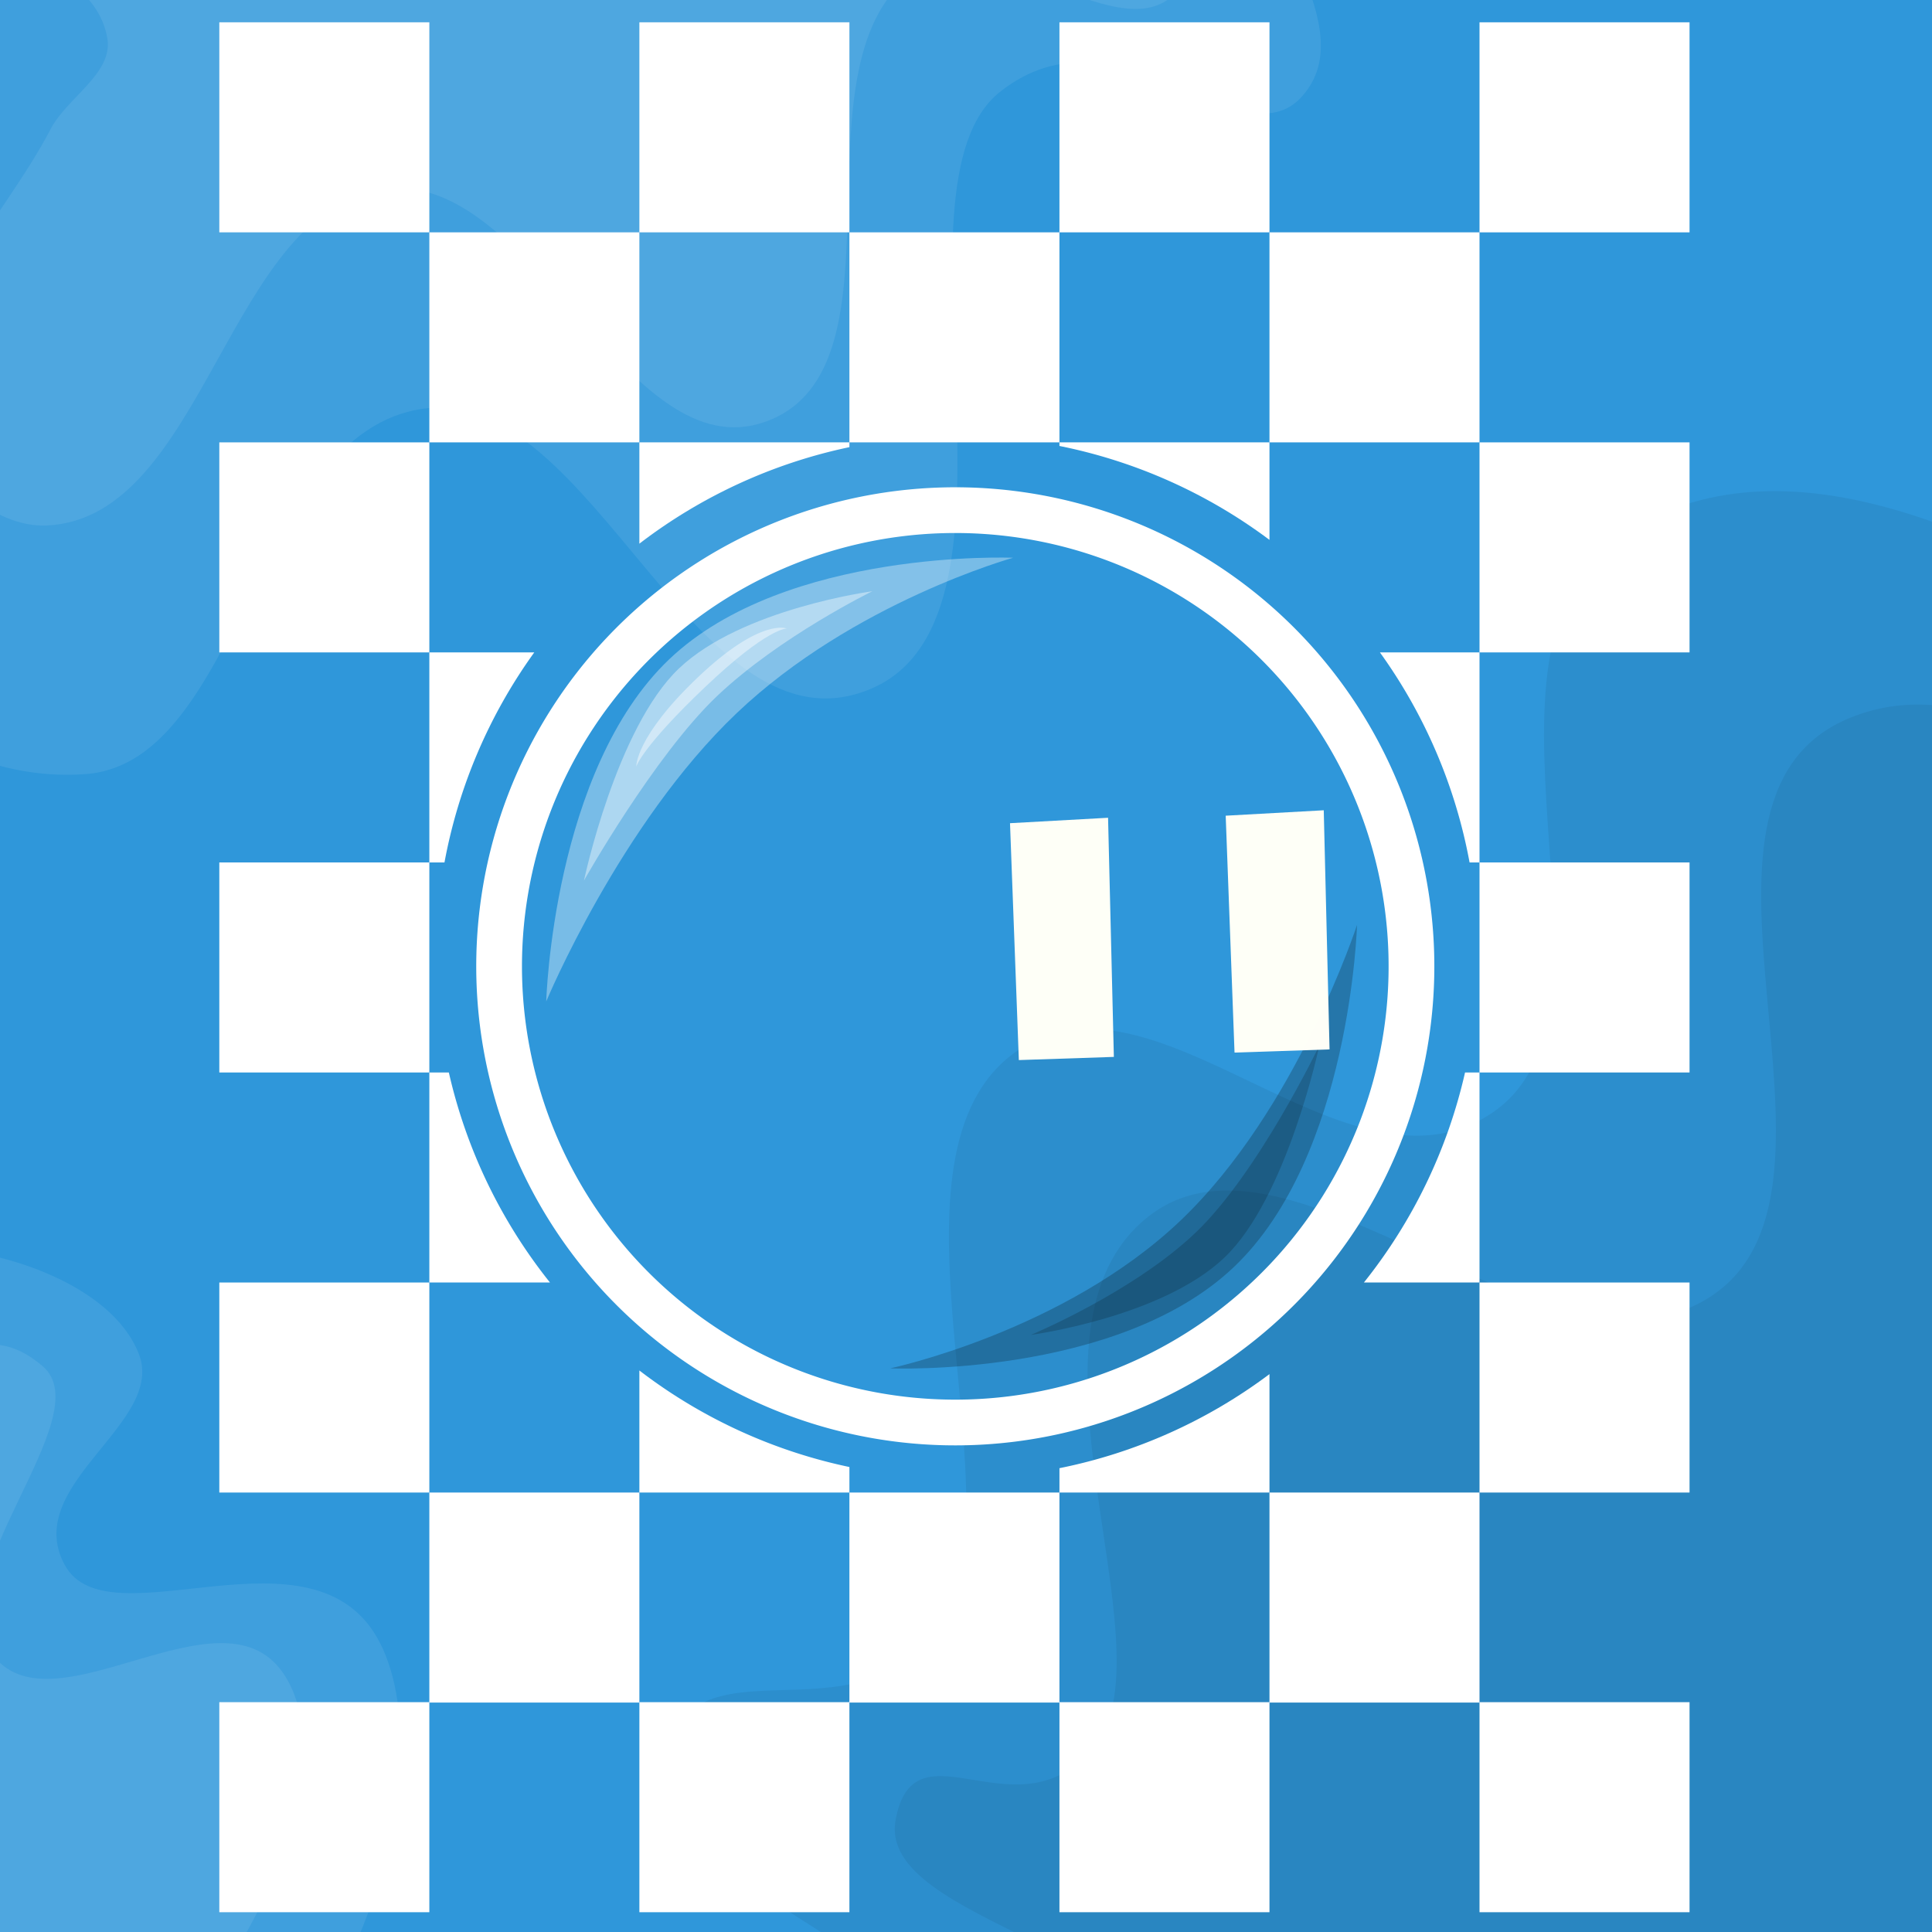 <?xml version="1.0" encoding="UTF-8" standalone="no"?>
<!-- Created with Inkscape (http://www.inkscape.org/) -->

<svg
   width="256"
   height="256"
   id="svg2"
   sodipodi:version="0.32"
   inkscape:version="1.1.2 (0a00cf5339, 2022-02-04)"
   sodipodi:docname="dotsweep_steam_achievement_gettingintoit.svg"
   inkscape:export-filename="g:\newcode\java\dc\rev2\ball0700.png"
   inkscape:export-xdpi="90.000000"
   inkscape:export-ydpi="90.000000"
   version="1.1"
   xmlns:inkscape="http://www.inkscape.org/namespaces/inkscape"
   xmlns:sodipodi="http://sodipodi.sourceforge.net/DTD/sodipodi-0.dtd"
   xmlns="http://www.w3.org/2000/svg"
   xmlns:svg="http://www.w3.org/2000/svg"
   xmlns:rdf="http://www.w3.org/1999/02/22-rdf-syntax-ns#"
   xmlns:cc="http://creativecommons.org/ns#"
   xmlns:dc="http://purl.org/dc/elements/1.1/">
  <rect width="100%" height="100%" fill="#333333" stroke="none"/>
  <defs
     id="defs4" />
  <sodipodi:namedview
     id="base"
     pagecolor="#ffffff"
     bordercolor="#666666"
     borderopacity="1.0"
     inkscape:pageopacity="0.0"
     inkscape:pageshadow="2"
     inkscape:zoom="0.49497475"
     inkscape:cx="-349.51278"
     inkscape:cy="407.09147"
     inkscape:document-units="px"
     inkscape:current-layer="layer1"
     borderlayer="true"
     inkscape:showpageshadow="false"
     inkscape:window-width="1680"
     inkscape:window-height="986"
     inkscape:window-x="0"
     inkscape:window-y="0"
     showgrid="false"
     inkscape:window-maximized="1"
     inkscape:pagecheckerboard="0"
     inkscape:snap-global="false" />
  <g
     inkscape:label="Layer 1"
     inkscape:groupmode="layer"
     id="layer1">
    <path
       id="rect4477"
       style="fill:#2f97da"
       d="m 318.467,-490.088 -1.067,466.671 -414.738,-0.552 1.067,-466.671 z" />
    <g
       id="g3771"
       transform="translate(436.283,-12.098)">
      <path
         style="fill:#ffffff;fill-opacity:0.051;stroke:none;stroke-width:1px;stroke-linecap:butt;stroke-linejoin:miter;stroke-opacity:1"
         d="M -18.287,92.644 C -5.157,98.764 15.65,103.99 31.018,96.452 46.387,88.915 58.459,67.402 60.279,51.96 62.099,36.518 40.275,31.937 46.657,14.307 53.039,-3.324 103.049,-4.613 109.212,-22.266 c 6.163,-17.653 9.123,-21.413 -14.364,-37.037 -23.487,-15.624 -103.012,-13.411 -129.481,3.478 -26.469,16.889 -23.749,31.205 -26.223,52.694 -2.474,21.489 7.619,53.201 16.343,69.021 8.724,15.819 13.097,20.633 26.226,26.754 z"
         id="path3315"
         sodipodi:nodetypes="zzzzzzzzzz" />
      <path
         style="fill:#ffffff;fill-opacity:0.051;stroke:none;stroke-width:0.79px;stroke-linecap:butt;stroke-linejoin:miter;stroke-opacity:1"
         d="m -25.12,72.928 c 10.366,4.832 26.794,8.958 38.927,3.007 C 25.941,69.984 35.472,52.999 36.909,40.808 38.346,28.616 21.116,25 26.154,11.08 31.193,-2.84 70.676,-3.857 75.542,-17.795 c 4.866,-13.937 7.203,-16.906 -11.34,-29.241 -18.543,-12.335 -81.33,-10.588 -102.227,2.746 -20.897,13.334 -18.75,24.636 -20.704,41.603 -1.953,16.966 6.016,42.003 12.903,54.493 6.888,12.49 10.34,16.29 20.706,21.122 z"
         id="path3315-7"
         sodipodi:nodetypes="zzzzzzzzzz" />
    </g>
    <g
       id="g3767"
       transform="rotate(12.094,543.444,1371.047)">
      <path
         style="fill:#000000;fill-opacity:0.051;stroke:none;stroke-width:1px;stroke-linecap:butt;stroke-linejoin:miter;stroke-opacity:1"
         d="m 223.879,-31.571 c -14.762,3.372 -39.178,7.155 -45.729,21.608 -6.551,14.453 19.696,28.02 12.26,42.918 -7.436,14.897 -39.624,8.595 -51.593,19.81 -11.969,11.216 -20.427,21.514 -18.049,39.193 2.379,17.679 21.437,44.55 41.106,48.896 19.67,4.346 35.516,-27.033 51.634,-24.11 16.118,2.924 23.561,12.086 28.9,29.504 5.338,17.417 -21.441,45.741 -12.191,66.901 9.25,21.16 38.979,36.572 59.542,37.859 20.562,1.287 22.261,22.303 47.974,-22.661 25.713,-44.964 13.366,-220.722 -23.307,-256.671 -36.673,-35.95 -35.168,-3.082 -50.273,-3.557 -15.105,-0.475 -25.514,-3.06 -40.276,0.312 z"
         id="path2686"
         sodipodi:nodetypes="zzzzzzzzzzzzzz" />
      <path
         style="fill:#000000;fill-opacity:0.051;stroke:none;stroke-width:1px;stroke-linecap:butt;stroke-linejoin:miter;stroke-opacity:1"
         d="m 311.979,239.09 c -36.364,31.949 -31.545,-2.987 -42.107,-7.929 -10.562,-4.943 -16.099,-3.371 -20.927,-17.248 -4.828,-13.876 12.762,-43.904 12.832,-59.67 0.07,-15.766 -0.51,-23.836 -6.765,-32.875 -6.255,-9.04 -18.129,-14.574 -27.392,-17.291 -9.263,-2.717 -16.887,-2.703 -25.528,-0.193 -8.641,2.51 -16.665,12.176 -23.918,15.428 -7.253,3.252 -10.345,7.914 -18.534,5.132 -8.189,-2.783 -17.616,-14.375 -19.653,-26.09 -2.037,-11.716 1.297,-27.934 11.483,-36.942 10.185,-9.008 31.559,-1.198 42.213,-7.631 10.655,-6.434 17.689,-13.855 19.566,-25.045 1.876,-11.19 -15.6,-23.559 -11.792,-34.325 3.807,-10.766 14.739,-13.613 27.3,-17.117 12.56,-3.505 34.321,-2.616 46.013,0.728 11.692,3.344 -0.557,-25.283 23.095,13.886 23.652,39.168 50.479,215.235 14.115,247.184 z"
         id="path2930"
         sodipodi:nodetypes="zzzzzzzzzzzzzzzzzz" />
    </g>
    <g
       id="g2109"
       transform="matrix(0.907,0.155,-0.155,0.907,133.648,-378.415)">
      <g
         id="g1423"
         transform="matrix(8.688,0,0,8.688,14.4,102.491)">
        <path
           id="path1306"
           style="opacity:1;fill:none;fill-rule:evenodd;stroke:#ffffff;stroke-width:2;stroke-linejoin:round"
           transform="matrix(0.379,0,0,0.379,0.434,0.397)"
           d="M 39.901,20.049 A 19.951,19.951 0 0 1 19.951,40 19.951,19.951 0 0 1 0,20.049 19.951,19.951 0 0 1 19.951,0.099 19.951,19.951 0 0 1 39.901,20.049 Z" />
        <path
           style="color:#000000;display:inline;overflow:visible;visibility:visible;fill:#ffffff;fill-opacity:0.352;fill-rule:evenodd;stroke:none;stroke-width:2;marker:none"
           d="m 1.41,9.711 c 0,0 -0.541,-3.798 1.056,-5.936 1.597,-2.138 5.333,-2.616 5.333,-2.616 0,0 -2.484,1.171 -4.081,3.309 -1.597,2.138 -2.308,5.243 -2.308,5.243 z"
           id="path2767"
           sodipodi:nodetypes="cscsc"
           inkscape:connector-curvature="0" />
        <path
           style="color:#000000;display:inline;overflow:visible;visibility:visible;fill:#ffffff;fill-opacity:0.397;fill-rule:evenodd;stroke:none;stroke-width:2;marker:none"
           d="m 1.689,7.631 c 0,0 0.1,-2.58 0.96,-3.731 C 3.51,2.748 5.593,2.099 5.593,2.099 c 0,0 -1.385,0.996 -2.246,2.148 C 2.487,5.399 1.689,7.631 1.689,7.631 Z"
           id="path3497"
           sodipodi:nodetypes="cscsc"
           inkscape:connector-curvature="0" />
        <path
           style="color:#000000;display:inline;overflow:visible;visibility:visible;opacity:1;fill:#000000;fill-opacity:0.22;fill-rule:evenodd;stroke:none;stroke-width:2;stroke-linecap:butt;stroke-linejoin:miter;stroke-miterlimit:4;stroke-dasharray:none;stroke-dashoffset:0;stroke-opacity:1;marker:none;marker-start:none;marker-mid:none;marker-end:none"
           d="m 14.443,6.194 c 0,0 0.541,3.798 -1.056,5.936 -1.597,2.138 -5.333,2.616 -5.333,2.616 0,0 2.729,-1.082 4.327,-3.22 1.597,-2.138 2.063,-5.333 2.063,-5.333 z"
           id="path3499"
           sodipodi:nodetypes="cscsc" />
        <path
           style="color:#000000;display:inline;overflow:visible;visibility:visible;opacity:1;fill:#000000;fill-opacity:0.173;fill-rule:evenodd;stroke:none;stroke-width:2;stroke-linecap:butt;stroke-linejoin:miter;stroke-miterlimit:4;stroke-dasharray:none;stroke-dashoffset:0;stroke-opacity:1;marker:none;marker-start:none;marker-mid:none;marker-end:none"
           d="m 14.164,8.274 c 0,0 -0.1,2.58 -0.96,3.731 -0.86,1.152 -2.944,1.801 -2.944,1.801 0,0 1.541,-0.974 2.402,-2.126 0.86,-1.152 1.502,-3.406 1.502,-3.406 z"
           id="path3501"
           sodipodi:nodetypes="cscsc" />
        <path
           style="color:#000000;display:inline;overflow:visible;visibility:visible;fill:#ffffff;fill-opacity:0.435;fill-rule:evenodd;stroke:none;stroke-width:2;marker:none"
           d="m 2.225,5.622 c 0,0 -0.101,-0.481 0.76,-1.633 0.86,-1.152 1.314,-1.042 1.314,-1.042 0,0 -0.314,0.036 -1.174,1.188 -0.86,1.152 -0.9,1.487 -0.9,1.487 z"
           id="path3497-1"
           sodipodi:nodetypes="cscsc"
           inkscape:connector-curvature="0" />
      </g>
      <path
         style="fill:#fffff7;fill-opacity:0.994;stroke:none;stroke-width:1px;stroke-linecap:butt;stroke-linejoin:miter;stroke-opacity:1"
         d="m 88.157,150.313 7.001,33.41 13.41,-2.756 -6.624,-33.803 z"
         id="path1458"
         sodipodi:nodetypes="ccccc" />
      <path
         style="fill:#fffff7;fill-opacity:0.994;stroke:none;stroke-width:1px;stroke-linecap:butt;stroke-linejoin:miter;stroke-opacity:1"
         d="m 118.591,144.017 7.001,33.41 13.41,-2.756 -6.624,-33.803 z"
         id="path1458-3"
         sodipodi:nodetypes="ccccc" />
    </g>
    <g
       id="g4612"
       transform="translate(0,-387.125)">
      <path
         style="fill:none;stroke:#fffff4;stroke-width:4;stroke-linecap:butt;stroke-linejoin:miter;stroke-miterlimit:4;stroke-dasharray:none;stroke-opacity:1"
         d="m -1.816,-101.43 127.091,-28.064 -92.713,44.186 c 0,0 -8.078,-9.5 -13.983,-12.375 -5.905,-2.875 -20.394,-3.747 -20.394,-3.747 z"
         id="path3319"
         sodipodi:nodetypes="ccczc" />
      <path
         style="fill:none;stroke:#fffff4;stroke-width:4;stroke-linecap:butt;stroke-linejoin:miter;stroke-miterlimit:4;stroke-dasharray:none;stroke-opacity:1"
         d="m 39.646,-73.13 91.908,-50.783 -83.366,74.58 c 0,0 -0.713,-8.216 -2.137,-12.245 -1.423,-4.029 -6.406,-11.552 -6.406,-11.552 z"
         id="path3321"
         sodipodi:nodetypes="ccczc" />
      <path
         style="fill:none;stroke:#fffff4;stroke-width:4;stroke-linecap:butt;stroke-linejoin:miter;stroke-miterlimit:4;stroke-dasharray:none;stroke-opacity:1"
         d="m 51.437,-36.355 c 0,0 1.017,9.04 0.042,14.776 -0.975,5.736 -6.706,18.984 -6.706,18.984 L 138.063,-110.678 Z"
         id="path3323"
         sodipodi:nodetypes="czccc" />
    </g>
    <g
       id="g2538"
       transform="translate(534.675)">
      <path
         style="fill:#000000;fill-opacity:0.051;stroke:none;stroke-width:1px;stroke-linecap:butt;stroke-linejoin:miter;stroke-opacity:1"
         d="m 107.011,262.017 c 0,0 27.799,-16.58 35.434,-27.67 7.635,-11.091 10.519,-34.252 10.519,-34.252 L 270.849,59.775 122.889,40.605 190.41,-7.022 159.284,-7.965 -36.981,59.838 l 1.999,13.231 131.401,16.028 -28.484,14.334 c 0,0 -21.274,0.276 -30.871,2.269 -9.597,1.993 -15.879,2.789 -26.296,9.186 -10.416,6.397 -32.802,31.514 -32.802,31.514 l -40.167,11.583 V -21.057 H 301.112 v 287.448 z"
         id="path1908"
         sodipodi:nodetypes="czccccccccczzcccccc" />
      <path
         style="fill:#000000;fill-opacity:0.051;stroke:none;stroke-width:1px;stroke-linecap:butt;stroke-linejoin:miter;stroke-opacity:1"
         d="m 136.044,258.1 c 0,0 15.894,-7.588 21.134,-12.801 5.24,-5.213 7.91,-9.53 10.261,-16.747 2.351,-7.217 2.074,-25.819 2.074,-25.819 L 296.525,54.574 285.086,49.139 161.108,34.245 l 51.801,-44.898 -64.146,-3.384 -201.715,67.969 3.662,25.043 115.12,11.809 -4.87,5.878 c 0,0 -21.504,0.124 -32.097,2.22 -10.593,2.096 -19.119,4.454 -30.943,10.311 -11.825,5.857 -38.475,26.215 -38.475,26.215 l -20.82,2.973 1.363,-161.377 362.457,-0.696 3.069,151.55 0.004,136.883 z"
         id="path2116"
         sodipodi:nodetypes="czzcccccccccczzccccccc" />
      <path
         style="fill:#000000;fill-opacity:0.051;stroke:none;stroke-width:1px;stroke-linecap:butt;stroke-linejoin:miter;stroke-opacity:1"
         d="m 159.399,261.699 c 0,0 19.236,-10.795 23.936,-17.656 4.7,-6.861 4.775,-12.87 5.297,-19.447 0.522,-6.578 -2.085,-19.321 -2.085,-19.321 L 315.217,59.672 309.13,40.152 195.287,27.138 l 48.777,-45.585 -96.552,-8.732 -212.531,75.611 1.819,37.391 86.656,5.986 -23.563,5.215 -57.752,21.872 -25.045,1.05 11.187,-148.492 260.191,-7.347 145.383,9.308 -7.258,209.171 -35.626,102.961 z"
         id="path2364"
         sodipodi:nodetypes="czzcccccccccccccccccc" />
    </g>
    <path
       id="rect3969"
       style="fill:#ffffff;stroke-width:3.54"
       d="M 4.358,-384.573 H 32.188 v 27.83 H 4.358 Z" />
    <path
       id="rect3969-5"
       style="fill:#ffffff;stroke-width:3.54"
       d="m 32.188,-356.742 h 27.83 v 27.831 H 32.188 Z" />
    <path
       id="rect3969-3"
       style="fill:#ffffff;stroke-width:3.54"
       d="M 4.358,-328.912 H 32.188 v 27.83 H 4.358 Z" />
    <path
       id="rect3969-56"
       style="fill:#ffffff;stroke-width:3.54"
       d="m 32.188,-301.081 h 27.83 v 27.83 H 32.188 Z" />
    <path
       id="rect3969-2"
       style="fill:#ffffff;stroke-width:3.54"
       d="M 4.358,-273.251 H 32.188 v 27.831 H 4.358 Z" />
    <path
       id="rect3969-9"
       style="fill:#ffffff;stroke-width:3.54"
       d="m 32.188,-245.42 h 27.83 v 27.83 H 32.188 Z" />
    <path
       id="rect3969-1"
       style="fill:#ffffff;stroke-width:3.54"
       d="M 4.358,-217.59 H 32.188 v 27.83 H 4.358 Z" />
    <path
       id="rect3969-0"
       style="fill:#ffffff;stroke-width:3.54"
       d="m 60.019,-384.573 h 27.83 v 27.83 H 60.019 Z" />
    <path
       id="rect3969-3-9"
       style="fill:#ffffff;stroke-width:3.54"
       d="m 60.019,-328.912 h 27.83 v 27.83 H 60.019 Z" />
    <path
       id="rect3969-2-3"
       style="fill:#ffffff;stroke-width:3.54"
       d="m 60.019,-273.251 h 27.83 v 27.831 H 60.019 Z" />
    <path
       id="rect3969-1-6"
       style="fill:#ffffff;stroke-width:3.54"
       d="m 60.019,-217.59 h 27.83 v 27.83 H 60.019 Z" />
    <path
       id="rect3969-1-0"
       style="fill:#ffffff;stroke-width:3.54"
       d="M 4.358,-161.981 H 32.188 v 27.831 H 4.358 Z" />
    <path
       id="rect3969-1-6-6"
       style="fill:#ffffff;stroke-width:3.54"
       d="m 60.019,-161.981 h 27.83 v 27.831 H 60.019 Z" />
    <path
       id="rect3969-27"
       style="fill:#ffffff;stroke-width:3.54"
       d="m 32.188,-189.759 h 27.83 v 27.83 H 32.188 Z" />
    <path
       id="rect4477-3"
       style="fill:#2f97da;stroke-width:0.678"
       d="M 286.698,-13.416 285.92,281.022 -16.165,280.674 -15.388,-13.764 Z" />
    <g
       id="g2516">
      <path
         style="fill:#ffffff;stroke:none;stroke-width:1px;stroke-linecap:butt;stroke-linejoin:miter;stroke-opacity:1;fill-opacity:0.08"
         d="m -8.067,165.482 c 8.205,0.135 22.828,4.663 26.457,13.896 3.63,9.232 -15.578,17.284 -9.827,27.959 5.75,10.675 33.26,-6.558 41.831,10.439 8.571,16.997 -4.312,57.551 -27.173,65.701 -22.862,8.15 -55.239,-12.455 -65.628,-35.318 -10.389,-22.863 7.01,-61.788 16.92,-74.244 9.91,-12.456 9.216,-8.567 17.421,-8.432 z"
         id="path2323"
         sodipodi:nodetypes="zzzzzzzz" />
      <path
         style="fill:#ffffff;stroke:none;stroke-width:1px;stroke-linecap:butt;stroke-linejoin:miter;stroke-opacity:1;fill-opacity:0.08"
         d="M 37.419,221.551 C 29.157,209.894 7.266,229.536 -0.787,219.487 -8.84,209.438 13.512,187.717 5.645,181.017 c -7.868,-6.7 -13.951,-0.551 -21.793,7.357 -7.842,7.908 -15.957,26.336 -13.667,41.637 2.291,15.301 16.862,34.944 28.251,40.047 11.388,5.103 16.356,4.939 25.7,-2.94 9.344,-7.878 21.546,-33.911 13.284,-45.567 z"
         id="path2377"
         sodipodi:nodetypes="zzzzzzzz" />
    </g>
    <g
       id="g2288">
      <path
         style="fill:#ffffff;stroke:none;stroke-width:1px;stroke-linecap:butt;stroke-linejoin:miter;stroke-opacity:1;fill-opacity:0.08"
         d="m 167.776,-20.827 c -2.067,9.602 12.943,24.277 4.804,33.542 -8.138,9.265 -24.326,-13.083 -40.104,-0.519 -15.778,12.564 6.061,69.325 -17.098,79.082 C 92.22,101.036 78.636,51.164 56.192,54.142 33.747,57.12 32.077,100.986 11.384,102.568 -9.309,104.15 -28.81,85.722 -34.446,66.137 -40.082,46.553 -11.268,24.789 -13.266,6.027 c -1.998,-18.762 -33.287,-20.899 -25.899,-42.154 7.388,-21.255 56.843,-31.477 80.331,-29.395 23.488,2.082 29.561,26.587 48.331,28.162 18.77,1.575 37.019,-20.32 53.418,-20.118 16.399,0.202 34.926,4.978 38.299,15.513 3.373,10.535 -11.371,11.536 -13.438,21.138 z"
         id="path1915"
         sodipodi:nodetypes="zzzzzzzzzzzzzz" />
      <path
         style="fill:#ffffff;stroke:none;stroke-width:1px;stroke-linecap:butt;stroke-linejoin:miter;stroke-opacity:1;fill-opacity:0.08"
         d="M 6.71,17.102 C 0.142,29.71 -13.402,42.532 -10.009,56.338 -8.339,63.131 -0.757,69.969 6.231,69.631 27.299,68.613 30.154,27.471 51.103,25.013 70.668,22.718 83.009,62.598 101.516,55.85 c 19.722,-7.191 2.519,-48.049 19.962,-59.729 9.647,-6.459 27.725,11.618 34.748,2.373 4.609,-6.067 -9.092,-14.076 -7.616,-21.551 1.234,-6.245 15.745,-8.627 12.731,-14.235 -6.766,-12.589 -28.617,2.514 -42.424,6.203 -10.931,2.92 -20.258,13.005 -31.561,12.493 C 75.108,-19.151 65.627,-29.979 54.521,-35.174 43.073,-40.528 32.345,-49.914 19.71,-50.198 c -11.703,-0.263 -25.403,3.408 -32.836,12.451 -4.007,4.876 -5.422,12.777 -3.159,18.668 4.651,12.104 28.286,11.364 30.504,24.139 0.809,4.66 -5.324,7.846 -7.509,12.041 z"
         id="path1969"
         sodipodi:nodetypes="sssssssssssssssss" />
    </g>
    <g
       id="g1880">
      <path
         style="fill:#000000;stroke:none;stroke-width:1px;stroke-linecap:butt;stroke-linejoin:miter;stroke-opacity:1;fill-opacity:0.06"
         d="M 303.934,94.885 C 271.364,74.344 240.257,55.729 215.81,70.233 c -24.447,14.504 1.753,63.221 -17.796,77.018 -19.549,13.797 -45.602,-21.89 -64.095,-7.377 -18.493,14.513 1.809,60.116 -9.575,75.929 -11.384,15.813 -32.934,0.108 -36.387,17.502 -3.453,17.394 42.476,25.603 44.058,49.176 1.582,23.572 -51.727,33.588 -42.543,62.647 9.184,29.059 68.107,40.651 100.185,37.938 32.078,-2.713 44.738,-37.535 74.191,-43.545 29.453,-6.01 59.008,35.567 93.557,12.059 34.55,-23.508 49.841,-103.666 38.344,-151.629 -11.497,-47.964 -59.246,-84.524 -91.815,-105.066 z"
         id="path1381"
         sodipodi:nodetypes="zzzzzzzzzzzzz" />
      <path
         style="fill:#000000;stroke:none;stroke-width:1px;stroke-linecap:butt;stroke-linejoin:miter;stroke-opacity:1;fill-opacity:0.06"
         d="m 322.304,140.06 c -20.917,-16.471 -51.979,-55.902 -77.632,-44.743 -25.653,11.159 3.481,61.694 -17.636,76.235 -21.117,14.541 -55.784,-25.392 -74.874,-10.352 -19.09,15.04 3.073,56.842 -6.927,69.888 -10,13.046 -24.027,-3.639 -26.56,10.046 -2.533,13.685 37.616,17.181 41.15,36.656 3.534,19.474 -37.267,37.141 -29.622,56.332 7.645,19.191 33.219,22.345 57.078,19.453 23.858,-2.892 44.191,-42.298 70.646,-45.254 26.455,-2.956 46.685,34.214 71.295,25.798 24.61,-8.416 35.961,-42.791 42.931,-67.781 6.97,-24.99 7.673,-52.977 -1.553,-75.416 -9.225,-22.44 -27.379,-34.391 -48.296,-50.863 z"
         id="path1435"
         sodipodi:nodetypes="zzzzzzzzzzzzzz" />
    </g>
    <g
       id="g2109-6"
       transform="matrix(0.907,0.155,-0.155,0.907,77.171,-40.921)">
      <g
         id="g1423-7"
         transform="matrix(8.688,0,0,8.688,14.4,102.491)">
        <path
           id="path1306-5"
           style="opacity:1;fill:none;fill-rule:evenodd;stroke:#ffffff;stroke-width:2;stroke-linejoin:round"
           transform="matrix(0.379,0,0,0.379,0.434,0.397)"
           d="M 39.901,20.049 A 19.951,19.951 0 0 1 19.951,40 19.951,19.951 0 0 1 0,20.049 19.951,19.951 0 0 1 19.951,0.099 19.951,19.951 0 0 1 39.901,20.049 Z" />
        <path
           style="color:#000000;display:inline;overflow:visible;visibility:visible;fill:#ffffff;fill-opacity:0.352;fill-rule:evenodd;stroke:none;stroke-width:2;marker:none"
           d="m 1.41,9.711 c 0,0 -0.541,-3.798 1.056,-5.936 1.597,-2.138 5.333,-2.616 5.333,-2.616 0,0 -2.484,1.171 -4.081,3.309 -1.597,2.138 -2.308,5.243 -2.308,5.243 z"
           id="path2767-3"
           sodipodi:nodetypes="cscsc"
           inkscape:connector-curvature="0" />
        <path
           style="color:#000000;display:inline;overflow:visible;visibility:visible;fill:#ffffff;fill-opacity:0.397;fill-rule:evenodd;stroke:none;stroke-width:2;marker:none"
           d="m 1.689,7.631 c 0,0 0.1,-2.58 0.96,-3.731 C 3.51,2.748 5.593,2.099 5.593,2.099 c 0,0 -1.385,0.996 -2.246,2.148 C 2.487,5.399 1.689,7.631 1.689,7.631 Z"
           id="path3497-5"
           sodipodi:nodetypes="cscsc"
           inkscape:connector-curvature="0" />
        <path
           style="color:#000000;display:inline;overflow:visible;visibility:visible;opacity:1;fill:#000000;fill-opacity:0.22;fill-rule:evenodd;stroke:none;stroke-width:2;stroke-linecap:butt;stroke-linejoin:miter;stroke-miterlimit:4;stroke-dasharray:none;stroke-dashoffset:0;stroke-opacity:1;marker:none;marker-start:none;marker-mid:none;marker-end:none"
           d="m 14.443,6.194 c 0,0 0.541,3.798 -1.056,5.936 -1.597,2.138 -5.333,2.616 -5.333,2.616 0,0 2.729,-1.082 4.327,-3.22 1.597,-2.138 2.063,-5.333 2.063,-5.333 z"
           id="path3499-6"
           sodipodi:nodetypes="cscsc" />
        <path
           style="color:#000000;display:inline;overflow:visible;visibility:visible;opacity:1;fill:#000000;fill-opacity:0.173;fill-rule:evenodd;stroke:none;stroke-width:2;stroke-linecap:butt;stroke-linejoin:miter;stroke-miterlimit:4;stroke-dasharray:none;stroke-dashoffset:0;stroke-opacity:1;marker:none;marker-start:none;marker-mid:none;marker-end:none"
           d="m 14.164,8.274 c 0,0 -0.1,2.58 -0.96,3.731 -0.86,1.152 -2.944,1.801 -2.944,1.801 0,0 1.541,-0.974 2.402,-2.126 0.86,-1.152 1.502,-3.406 1.502,-3.406 z"
           id="path3501-2"
           sodipodi:nodetypes="cscsc" />
        <path
           style="color:#000000;display:inline;overflow:visible;visibility:visible;fill:#ffffff;fill-opacity:0.435;fill-rule:evenodd;stroke:none;stroke-width:2;marker:none"
           d="m 2.225,5.622 c 0,0 -0.101,-0.481 0.76,-1.633 0.86,-1.152 1.314,-1.042 1.314,-1.042 0,0 -0.314,0.036 -1.174,1.188 -0.86,1.152 -0.9,1.487 -0.9,1.487 z"
           id="path3497-1-9"
           sodipodi:nodetypes="cscsc"
           inkscape:connector-curvature="0" />
      </g>
      <path
         style="fill:#fffff7;fill-opacity:0.994;stroke:none;stroke-width:1px;stroke-linecap:butt;stroke-linejoin:miter;stroke-opacity:1"
         d="m 88.157,150.313 7.001,33.41 13.41,-2.756 -6.624,-33.803 z"
         id="path1458-1"
         sodipodi:nodetypes="ccccc" />
      <path
         style="fill:#fffff7;fill-opacity:0.994;stroke:none;stroke-width:1px;stroke-linecap:butt;stroke-linejoin:miter;stroke-opacity:1"
         d="m 118.591,144.017 7.001,33.41 13.41,-2.756 -6.624,-33.803 z"
         id="path1458-3-2"
         sodipodi:nodetypes="ccccc" />
    </g>
    <path
       id="rect3969-7"
       style="fill:#ffffff;stroke-width:3.54"
       d="m 29.06,2.956 h 27.83 V 30.786 h -27.83 z" />
    <path
       id="rect3969-5-0"
       style="fill:#ffffff;stroke-width:3.54"
       d="m 56.89,30.786 h 27.83 v 27.83 h -27.83 z" />
    <path
       id="rect3969-3-93"
       style="fill:#ffffff;stroke-width:3.54"
       d="m 29.06,58.617 h 27.83 v 27.83 h -27.83 z" />
    <path
       id="rect3969-56-6"
       style="fill:#ffffff;stroke-width:3.54"
       d="m 56.89,86.448 v 27.83 h 2.006 A 69.076,69.076 0 0 1 70.792,86.448 Z" />
    <path
       id="rect3969-2-0"
       style="fill:#ffffff;stroke-width:3.54"
       d="m 29.06,114.278 h 27.83 v 27.831 h -27.83 z" />
    <path
       id="rect3969-9-6"
       style="fill:#ffffff;stroke-width:3.54"
       d="m 56.89,142.108 v 27.83 H 72.874 A 69.076,69.076 0 0 1 59.474,142.108 Z" />
    <path
       id="rect3969-1-2"
       style="fill:#ffffff;stroke-width:3.54"
       d="m 29.06,169.939 h 27.83 v 27.83 h -27.83 z" />
    <path
       id="rect3969-0-6"
       style="fill:#ffffff;stroke-width:3.54"
       d="M 84.721,2.956 H 112.551 V 30.786 H 84.721 Z" />
    <path
       id="rect3969-3-9-1"
       style="fill:#ffffff;stroke-width:3.54"
       d="m 84.72,58.616 v 13.424 a 69.076,69.076 0 0 1 27.832,-12.791 v -0.633 z" />
    <path
       id="rect3969-1-6-7"
       style="fill:#ffffff;stroke-width:3.54"
       d="m 84.72,181.596 v 16.172 h 27.832 v -3.381 A 69.076,69.076 0 0 1 84.72,181.596 Z" />
    <path
       id="rect3969-1-0-9"
       style="fill:#ffffff;stroke-width:3.54"
       d="m 29.06,225.547 h 27.83 v 27.831 h -27.83 z" />
    <path
       id="rect3969-1-6-6-2"
       style="fill:#ffffff;stroke-width:3.54"
       d="m 84.721,225.547 h 27.83 v 27.831 H 84.721 Z" />
    <path
       id="rect3969-27-0"
       style="fill:#ffffff;stroke-width:3.54"
       d="m 56.89,197.769 h 27.83 v 27.83 h -27.83 z" />
    <path
       id="rect3969-5-0-0"
       style="fill:#ffffff;stroke-width:3.54"
       d="m 112.551,30.786 h 27.83 v 27.83 h -27.83 z" />
    <path
       id="rect3969-0-6-1"
       style="fill:#ffffff;stroke-width:3.54"
       d="m 140.382,2.956 h 27.83 V 30.786 h -27.83 z" />
    <path
       id="rect3969-3-9-1-0"
       style="fill:#ffffff;stroke-width:3.54"
       d="m 140.382,58.616 v 0.477 a 69.076,69.076 0 0 1 27.83,12.445 v -12.922 z" />
    <path
       id="rect3969-1-6-7-3"
       style="fill:#ffffff;stroke-width:3.54"
       d="m 168.212,182.077 a 69.076,69.076 0 0 1 -27.83,12.465 v 3.227 h 27.83 z" />
    <path
       id="rect3969-1-6-6-2-2"
       style="fill:#ffffff;stroke-width:3.54"
       d="m 140.382,225.547 h 27.83 v 27.831 h -27.83 z" />
    <path
       id="rect3969-27-0-0"
       style="fill:#ffffff;stroke-width:3.54"
       d="m 112.551,197.769 h 27.83 v 27.83 h -27.83 z" />
    <path
       id="rect3969-5-0-6"
       style="fill:#ffffff;stroke-width:3.54"
       d="m 168.212,30.786 h 27.83 v 27.83 h -27.83 z" />
    <path
       id="rect3969-56-6-1"
       style="fill:#ffffff;stroke-width:3.54"
       d="m 182.847,86.448 a 69.076,69.076 0 0 1 11.879,27.83 h 1.316 V 86.448 Z" />
    <path
       id="rect3969-9-6-5"
       style="fill:#ffffff;stroke-width:3.54"
       d="m 194.126,142.108 a 69.076,69.076 0 0 1 -13.402,27.83 h 15.318 v -27.83 z" />
    <path
       id="rect3969-0-6-5"
       style="fill:#ffffff;stroke-width:3.54"
       d="m 196.043,2.956 h 27.83 V 30.786 h -27.83 z" />
    <path
       id="rect3969-3-9-1-4"
       style="fill:#ffffff;stroke-width:3.54"
       d="m 196.043,58.617 h 27.83 v 27.83 h -27.83 z" />
    <path
       id="rect3969-2-3-8-7"
       style="fill:#ffffff;stroke-width:3.54"
       d="m 196.043,114.278 h 27.83 v 27.831 h -27.83 z" />
    <path
       id="rect3969-1-6-7-6"
       style="fill:#ffffff;stroke-width:3.54"
       d="m 196.043,169.939 h 27.83 v 27.83 h -27.83 z" />
    <path
       id="rect3969-1-6-6-2-5"
       style="fill:#ffffff;stroke-width:3.54"
       d="m 196.043,225.547 h 27.83 v 27.831 h -27.83 z" />
    <path
       id="rect3969-27-0-6"
       style="fill:#ffffff;stroke-width:3.54"
       d="m 168.212,197.769 h 27.83 v 27.83 h -27.83 z" />
    <path
       style="fill:none;stroke:#ffffe4;stroke-width:4;stroke-linecap:butt;stroke-linejoin:miter;stroke-miterlimit:4;stroke-dasharray:none;stroke-opacity:1"
       d="m -13.797,-380.714 c 0,0 -14.045,20.276 -14.287,42.415 -0.242,22.139 17.362,44.879 17.362,44.879 l -103.172,-49.482 z"
       id="path4607"
       sodipodi:nodetypes="czccc" />
  </g>
</svg>
